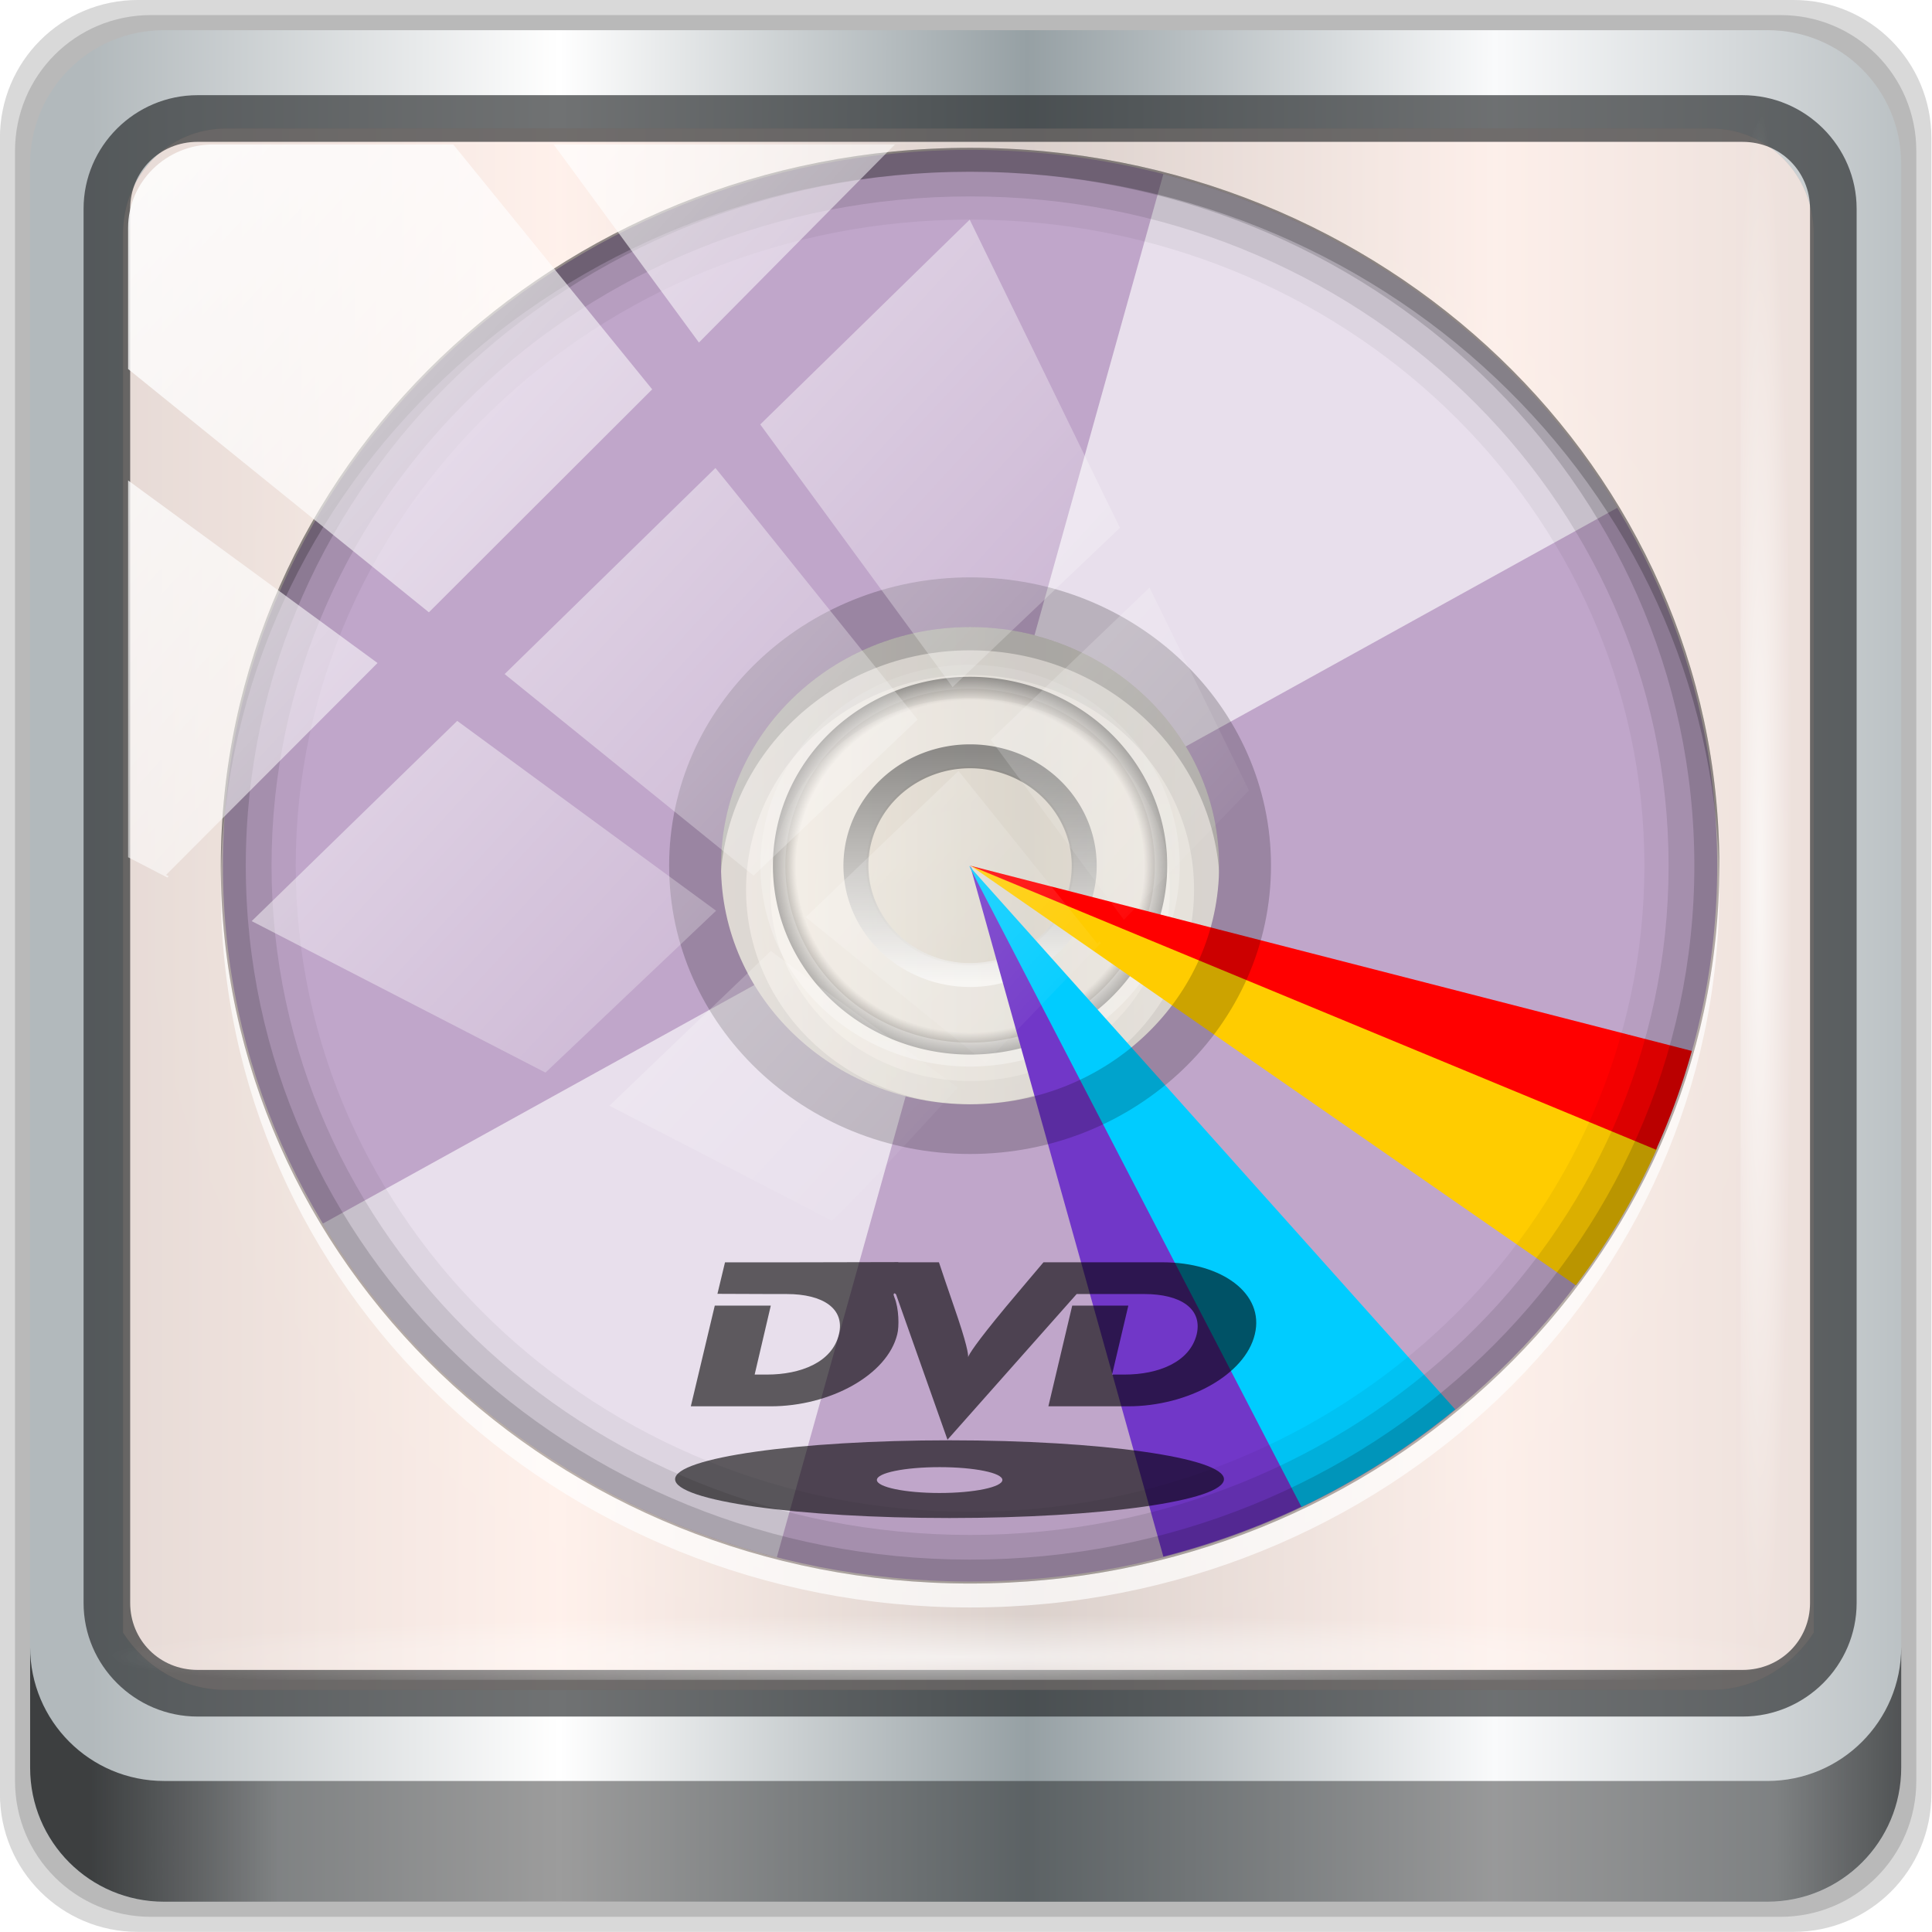 <?xml version="1.0" encoding="UTF-8" standalone="no"?>
<!-- Created with Inkscape (http://www.inkscape.org/) -->

<svg
   xmlns:dc="http://purl.org/dc/elements/1.1/"
   xmlns:cc="http://creativecommons.org/ns#"
   xmlns:rdf="http://www.w3.org/1999/02/22-rdf-syntax-ns#"
   xmlns:svg="http://www.w3.org/2000/svg"
   xmlns="http://www.w3.org/2000/svg"
   xmlns:xlink="http://www.w3.org/1999/xlink"
   xmlns:sodipodi="http://sodipodi.sourceforge.net/DTD/sodipodi-0.dtd"
   xmlns:inkscape="http://www.inkscape.org/namespaces/inkscape"
   width="96"
   height="96"
   id="svg2"
   version="1.1"
   inkscape:version="0.92.2 2405546, 2018-03-11"
   sodipodi:docname="tools-rip-video-cd.svg">
  <script
     xlink:href=""
     id="script2985" />
  <defs
     id="defs4">
    <filter
       color-interpolation-filters="sRGB"
       id="filter3832-0">
      <feGaussianBlur
         id="feGaussianBlur3834-4"
         stdDeviation="0.769" />
    </filter>
    <linearGradient
       id="linearGradient4370-2">
      <stop
         id="stop4372-3"
         style="stop-color:#2a7fff;stop-opacity:1"
         offset="0" />
      <stop
         id="stop4374-7"
         style="stop-color:#003380;stop-opacity:1"
         offset="1" />
    </linearGradient>
    <linearGradient
       id="linearGradient3266-4">
      <stop
         id="stop2807-3"
         style="stop-color:#ffffff;stop-opacity:1"
         offset="0" />
      <stop
         id="stop2809-4"
         style="stop-color:#000000;stop-opacity:0"
         offset="1" />
    </linearGradient>
    <filter
       color-interpolation-filters="sRGB"
       id="filter4365">
      <feGaussianBlur
         id="feGaussianBlur4367"
         stdDeviation="0.769" />
    </filter>
    <linearGradient
       id="linearGradient4370">
      <stop
         id="stop4372"
         style="stop-color:#2a7fff;stop-opacity:1"
         offset="0" />
      <stop
         id="stop4374"
         style="stop-color:#003380;stop-opacity:1"
         offset="1" />
    </linearGradient>
    <linearGradient
       id="linearGradient4377">
      <stop
         id="stop4379"
         style="stop-color:#ffffff;stop-opacity:1"
         offset="0" />
      <stop
         id="stop4381"
         style="stop-color:#000000;stop-opacity:0"
         offset="1" />
    </linearGradient>
    <linearGradient
       id="linearGradient3362">
      <stop
         id="stop3364"
         style="stop-color:#4d4d4d;stop-opacity:1"
         offset="0" />
      <stop
         id="stop3366"
         style="stop-color:#ffffff;stop-opacity:1"
         offset="1" />
    </linearGradient>
    <linearGradient
       id="linearGradient3342">
      <stop
         id="stop3344"
         style="stop-color:#000000;stop-opacity:0"
         offset="0" />
      <stop
         id="stop3350"
         style="stop-color:#000000;stop-opacity:0"
         offset="0.85" />
      <stop
         id="stop3346"
         style="stop-color:#000000;stop-opacity:1"
         offset="1" />
    </linearGradient>
    <linearGradient
       id="linearGradient3330">
      <stop
         id="stop3332"
         style="stop-color:#ffffff;stop-opacity:0.203"
         offset="0" />
      <stop
         id="stop3334"
         style="stop-color:#ffffff;stop-opacity:0.68"
         offset="1" />
    </linearGradient>
    <clipPath
       id="clipPath4031">
      <path
         d="M 48,32 C 28.118,32 12,48.118 12,68 12,87.882 28.118,104 48,104 67.882,104 84,87.882 84,68 84,48.118 67.882,32 48,32 z m 0,24 c 6.627,0 12,5.373 12,12 0,6.627 -5.373,12 -12,12 -6.627,0 -12,-5.373 -12,-12 0,-6.627 5.373,-12 12,-12 z"
         inkscape:connector-curvature="0"
         id="path4033"
         style="fill:#bbb1bf;fill-opacity:1;stroke:none" />
    </clipPath>
    <filter
       x="-0.19"
       y="-0.171"
       width="1.381"
       height="1.341"
       color-interpolation-filters="sRGB"
       id="filter4035">
      <feGaussianBlur
         id="feGaussianBlur4037"
         stdDeviation="4.948" />
    </filter>
    <clipPath
       id="clipPath4187">
      <path
         d="m 48,102 c -19.882,0 -36,16.118 -36,36 0,19.882 16.118,36 36,36 19.882,0 36,-16.118 36,-36 0,-19.882 -16.118,-36 -36,-36 z m 0,24 c 6.627,0 12,5.373 12,12 0,6.627 -5.373,12 -12,12 -6.627,0 -12,-5.373 -12,-12 0,-6.627 5.373,-12 12,-12 z"
         inkscape:connector-curvature="0"
         id="path4189"
         style="fill:#bbb1bf;fill-opacity:1;stroke:none" />
    </clipPath>
    <filter
       x="-0.18"
       y="-0.18"
       width="1.36"
       height="1.36"
       color-interpolation-filters="sRGB"
       id="filter4195">
      <feGaussianBlur
         id="feGaussianBlur4197"
         stdDeviation="5.216" />
    </filter>
    <linearGradient
       id="linearGradient4042">
      <stop
         id="stop4044"
         style="stop-color:#ff9800;stop-opacity:1"
         offset="0" />
      <stop
         id="stop4046"
         style="stop-color:#ff4600;stop-opacity:1"
         offset="1" />
    </linearGradient>
    <linearGradient
       id="linearGradient4091-0-3-0-7">
      <stop
         style="stop-color:#ffffff;stop-opacity:1;"
         offset="0"
         id="stop4093-3-6-4-2" />
      <stop
         id="stop4099-6-1-8-3"
         offset="0.8"
         style="stop-color:#ffffff;stop-opacity:1;" />
      <stop
         style="stop-color:#ffffff;stop-opacity:0;"
         offset="1"
         id="stop4095-1-0-7-9" />
    </linearGradient>
    <linearGradient
       id="linearGradient3832-0-6-1-1">
      <stop
         style="stop-color:#000000;stop-opacity:1;"
         offset="0"
         id="stop3834-6-3-7-1" />
      <stop
         id="stop3872-2-4"
         offset="0.1"
         style="stop-color:#000000;stop-opacity:0.588;" />
      <stop
         style="stop-color:#000000;stop-opacity:0.588;"
         offset="0.9"
         id="stop3844-6-2-7-6" />
      <stop
         style="stop-color:#000000;stop-opacity:1;"
         offset="1"
         id="stop3836-5-0-2-9" />
    </linearGradient>
    <linearGradient
       gradientTransform="matrix(1.135,0,0,1.134,-40.037,-46.788)"
       y2="47"
       x2="90"
       y1="47"
       x1="6"
       gradientUnits="userSpaceOnUse"
       id="linearGradient5021"
       xlink:href="#linearGradient6139-0"
       inkscape:collect="always" />
    <linearGradient
       id="linearGradient6139-0">
      <stop
         id="stop6141-2"
         offset="0"
         style="stop-color:#b7b7b7;stop-opacity:1;" />
      <stop
         style="stop-color:#ffffff;stop-opacity:1;"
         offset="0.25"
         id="stop6151-0" />
      <stop
         style="stop-color:#9d9d9d;stop-opacity:1;"
         offset="0.5"
         id="stop6147-1" />
      <stop
         id="stop6149-4"
         offset="0.75"
         style="stop-color:#fafafa;stop-opacity:1;" />
      <stop
         id="stop6143-4"
         offset="1"
         style="stop-color:#b7b7b7;stop-opacity:1;" />
    </linearGradient>
    <filter
       id="filter3832-0-5"
       color-interpolation-filters="sRGB">
      <feGaussianBlur
         stdDeviation="0.769"
         id="feGaussianBlur3834-4-3" />
    </filter>
    <filter
       id="filter4365-1"
       color-interpolation-filters="sRGB">
      <feGaussianBlur
         stdDeviation="0.769"
         id="feGaussianBlur4367-2" />
    </filter>
    <clipPath
       id="clipPath4031-7">
      <path
         style="fill:#bbb1bf;fill-opacity:1;stroke:none"
         id="path4033-9"
         inkscape:connector-curvature="0"
         d="M 48,32 C 28.118,32 12,48.118 12,68 12,87.882 28.118,104 48,104 67.882,104 84,87.882 84,68 84,48.118 67.882,32 48,32 z m 0,24 c 6.627,0 12,5.373 12,12 0,6.627 -5.373,12 -12,12 -6.627,0 -12,-5.373 -12,-12 0,-6.627 5.373,-12 12,-12 z" />
    </clipPath>
    <filter
       id="filter4035-2"
       color-interpolation-filters="sRGB"
       height="1.341"
       width="1.381"
       y="-0.171"
       x="-0.19">
      <feGaussianBlur
         stdDeviation="4.948"
         id="feGaussianBlur4037-0" />
    </filter>
    <clipPath
       id="clipPath4187-2">
      <path
         style="fill:#bbb1bf;fill-opacity:1;stroke:none"
         id="path4189-3"
         inkscape:connector-curvature="0"
         d="m 48,102 c -19.882,0 -36,16.118 -36,36 0,19.882 16.118,36 36,36 19.882,0 36,-16.118 36,-36 0,-19.882 -16.118,-36 -36,-36 z m 0,24 c 6.627,0 12,5.373 12,12 0,6.627 -5.373,12 -12,12 -6.627,0 -12,-5.373 -12,-12 0,-6.627 5.373,-12 12,-12 z" />
    </clipPath>
    <filter
       id="filter4195-7"
       color-interpolation-filters="sRGB"
       height="1.36"
       width="1.36"
       y="-0.18"
       x="-0.18">
      <feGaussianBlur
         stdDeviation="5.216"
         id="feGaussianBlur4197-5" />
    </filter>
    <radialGradient
       r="45.056"
       fy="0.381"
       fx="14.693"
       cy="0.381"
       cx="14.693"
       gradientTransform="matrix(1.003,0,0,0.894,9.597,20.257)"
       gradientUnits="userSpaceOnUse"
       id="radialGradient4798"
       xlink:href="#linearGradient4042"
       inkscape:collect="always" />
    <style
       type="text/css"
       id="current-color-scheme">
      .ColorScheme-Text {
        color:#4d4d4d;
      }
      </style>
    <linearGradient
       id="linearGradient6139-0-3">
      <stop
         id="stop6141-2-6"
         offset="0"
         style="stop-color:#b2b9bc;stop-opacity:1" />
      <stop
         style="stop-color:#ffffff;stop-opacity:1;"
         offset="0.25"
         id="stop6151-0-7" />
      <stop
         style="stop-color:#96a0a4;stop-opacity:1"
         offset="0.5"
         id="stop6147-1-5" />
      <stop
         id="stop6149-4-3"
         offset="0.75"
         style="stop-color:#f9fafb;stop-opacity:1;" />
      <stop
         id="stop6143-4-5"
         offset="1"
         style="stop-color:#b2b9bc;stop-opacity:1" />
    </linearGradient>
    <clipPath
       id="clipPath4156-4-1"
       clipPathUnits="userSpaceOnUse">
      <path
         inkscape:connector-curvature="0"
         id="path4158-0-8"
         d="m 27.046,-55.695 -14.214,13.321 h 0.061 l 15.653,21.771 10.231,-10.546 C 38.562,-32.302 27.468,-54.819 27.046,-55.695 Z M 9.647,-39.383 -5.241,-25.321 15.988,-7.806 26.372,-18.383 Z m 31.491,12.951 -9.741,9.714 8.945,12.458 7.781,-7.555 z m -49.84,4.379 -13.754,12.982 26.283,13.846 0.061,-0.062 -0.123,-0.062 L 13.599,-5.401 -8.702,-22.053 Z m 38.015,7.401 -9.803,9.775 11.579,9.559 7.628,-7.401 -8.669,-11.009 z m 20.187,5.674 -7.383,7.216 6.188,8.542 5.82,-6.137 z m -32.195,6.322 -9.557,9.498 13.662,7.185 7.934,-7.678 z m 23.312,2.374 -7.107,6.938 8.363,6.907 5.361,-5.674 -0.061,-0.092 -0.092,0.123 -6.464,-8.203 z m -8.73,8.542 -7.505,7.339 10.354,5.458 c 1.397,-1.321 5.675,-6.123 5.851,-6.322 z"
         style="opacity:0.6;fill:#ffffff;fill-opacity:1;stroke:none" />
    </clipPath>
    <linearGradient
       id="linearGradient1165"
       inkscape:collect="always">
      <stop
         id="stop1161"
         offset="0"
         style="stop-color:#ffffff;stop-opacity:1;" />
      <stop
         id="stop1163"
         offset="1"
         style="stop-color:#ffffff;stop-opacity:0;" />
    </linearGradient>
    <filter
       id="filter3832-0-6"
       color-interpolation-filters="sRGB">
      <feGaussianBlur
         stdDeviation="0.769"
         id="feGaussianBlur3834-4-1" />
    </filter>
    <filter
       id="filter4365-0"
       color-interpolation-filters="sRGB">
      <feGaussianBlur
         stdDeviation="0.769"
         id="feGaussianBlur4367-6" />
    </filter>
    <clipPath
       id="clipPath4031-4">
      <path
         style="fill:#bbb1bf;fill-opacity:1;stroke:none"
         id="path4033-5"
         inkscape:connector-curvature="0"
         d="M 48,32 C 28.118,32 12,48.118 12,68 12,87.882 28.118,104 48,104 67.882,104 84,87.882 84,68 84,48.118 67.882,32 48,32 z m 0,24 c 6.627,0 12,5.373 12,12 0,6.627 -5.373,12 -12,12 -6.627,0 -12,-5.373 -12,-12 0,-6.627 5.373,-12 12,-12 z" />
    </clipPath>
    <filter
       id="filter4035-25"
       color-interpolation-filters="sRGB"
       height="1.341"
       width="1.381"
       y="-0.171"
       x="-0.19">
      <feGaussianBlur
         stdDeviation="4.948"
         id="feGaussianBlur4037-4" />
    </filter>
    <clipPath
       id="clipPath4187-7">
      <path
         style="fill:#bbb1bf;fill-opacity:1;stroke:none"
         id="path4189-4"
         inkscape:connector-curvature="0"
         d="m 48,102 c -19.882,0 -36,16.118 -36,36 0,19.882 16.118,36 36,36 19.882,0 36,-16.118 36,-36 0,-19.882 -16.118,-36 -36,-36 z m 0,24 c 6.627,0 12,5.373 12,12 0,6.627 -5.373,12 -12,12 -6.627,0 -12,-5.373 -12,-12 0,-6.627 5.373,-12 12,-12 z" />
    </clipPath>
    <filter
       id="filter4195-4"
       color-interpolation-filters="sRGB"
       height="1.36"
       width="1.36"
       y="-0.18"
       x="-0.18">
      <feGaussianBlur
         stdDeviation="5.216"
         id="feGaussianBlur4197-3" />
    </filter>
    <radialGradient
       r="45.056"
       fy="0.381"
       fx="14.693"
       cy="0.381"
       cx="14.693"
       gradientTransform="matrix(1.003,0,0,0.894,9.597,20.257)"
       gradientUnits="userSpaceOnUse"
       id="radialGradient4798-8"
       xlink:href="#linearGradient4042"
       inkscape:collect="always" />
    <linearGradient
       gradientTransform="matrix(0,0.14,-0.168,0,58.402,39.625)"
       y2="61.922"
       x2="94.568"
       y1="61.922"
       x1="25.22"
       gradientUnits="userSpaceOnUse"
       id="linearGradient4800"
       xlink:href="#linearGradient3362"
       inkscape:collect="always" />
    <radialGradient
       r="33.714"
       fy="61.922"
       fx="59.894"
       cy="61.922"
       cx="59.894"
       gradientTransform="matrix(0,0.242,-0.243,0,63.048,33.534)"
       gradientUnits="userSpaceOnUse"
       id="radialGradient4802"
       xlink:href="#linearGradient3342"
       inkscape:collect="always" />
    <linearGradient
       gradientTransform="matrix(0,0.242,-0.29,0,65.966,33.534)"
       y2="61.922"
       x2="93.608"
       y1="61.922"
       x1="26.18"
       gradientUnits="userSpaceOnUse"
       id="linearGradient4804"
       xlink:href="#linearGradient3330"
       inkscape:collect="always" />
    <style
       type="text/css"
       id="current-color-scheme-9">
      .ColorScheme-Text {
        color:#4d4d4d;
      }
      </style>
    <linearGradient
       inkscape:collect="always"
       xlink:href="#linearGradient6139-0-3"
       id="linearGradient4071"
       gradientUnits="userSpaceOnUse"
       gradientTransform="matrix(0.892,0,0,0.931,7.469,0.695)"
       x1="6"
       y1="47"
       x2="90"
       y2="47" />
    <linearGradient
       gradientTransform="matrix(0.806,0,0,0.841,11.612,4.089)"
       inkscape:collect="always"
       xlink:href="#linearGradient3832-0-6-1-1"
       id="linearGradient4129"
       x1="1.5"
       y1="88.172"
       x2="94.5"
       y2="88.172"
       gradientUnits="userSpaceOnUse" />
    <linearGradient
       gradientTransform="translate(2.91,-8.897)"
       inkscape:collect="always"
       xlink:href="#linearGradient1165"
       id="linearGradient4767"
       gradientUnits="userSpaceOnUse"
       x1="2.771"
       y1="-28.642"
       x2="50.528"
       y2="14.514" />
    <clipPath
       id="clipPath4156-4-1-5"
       clipPathUnits="userSpaceOnUse">
      <path
         inkscape:connector-curvature="0"
         id="path4158-0-8-0"
         d="m 27.046,-55.695 -14.214,13.321 h 0.061 l 15.653,21.771 10.231,-10.546 C 38.562,-32.302 27.468,-54.819 27.046,-55.695 Z M 9.647,-39.383 -5.241,-25.321 15.988,-7.806 26.372,-18.383 Z m 31.491,12.951 -9.741,9.714 8.945,12.458 7.781,-7.555 z m -49.84,4.379 -13.754,12.982 26.283,13.846 0.061,-0.062 -0.123,-0.062 L 13.599,-5.401 -8.702,-22.053 Z m 38.015,7.401 -9.803,9.775 11.579,9.559 7.628,-7.401 -8.669,-11.009 z m 20.187,5.674 -7.383,7.216 6.188,8.542 5.82,-6.137 z m -32.195,6.322 -9.557,9.498 13.662,7.185 7.934,-7.678 z m 23.312,2.374 -7.107,6.938 8.363,6.907 5.361,-5.674 -0.061,-0.092 -0.092,0.123 -6.464,-8.203 z m -8.73,8.542 -7.505,7.339 10.354,5.458 c 1.397,-1.321 5.675,-6.123 5.851,-6.322 z"
         style="opacity:0.6;fill:#ffffff;fill-opacity:1;stroke:none" />
    </clipPath>
    <radialGradient
       gradientUnits="userSpaceOnUse"
       gradientTransform="matrix(0.806,0,0,0.766,28.404,33.215)"
       r="42.018"
       fy="21.108"
       fx="24.242"
       cy="21.108"
       cx="24.242"
       id="radialGradient1151"
       xlink:href="#linearGradient4042"
       inkscape:collect="always" />
    <radialGradient
       gradientUnits="userSpaceOnUse"
       gradientTransform="matrix(0.806,0,0,0.042,28.404,78.604)"
       r="42.125"
       fy="58.814"
       fx="23.607"
       cy="58.814"
       cx="23.607"
       id="radialGradient1159"
       xlink:href="#linearGradient1165"
       inkscape:collect="always" />
    <radialGradient
       gradientUnits="userSpaceOnUse"
       gradientTransform="matrix(0.841,0,0,0.034,31.637,-77.45)"
       r="38.375"
       fy="-63.555"
       fx="20.374"
       cy="-63.555"
       cx="20.374"
       id="radialGradient1167"
       xlink:href="#linearGradient1165"
       inkscape:collect="always" />
    <filter
       height="3.004"
       y="-1.002"
       width="2.486"
       x="-0.743"
       id="filter1064"
       style="color-interpolation-filters:sRGB"
       inkscape:collect="always">
      <feGaussianBlur
         id="feGaussianBlur1066"
         stdDeviation="4.604"
         inkscape:collect="always" />
    </filter>
    <filter
       height="3.066"
       y="-1.033"
       width="2.796"
       x="-0.898"
       id="filter1136"
       style="color-interpolation-filters:sRGB"
       inkscape:collect="always">
      <feGaussianBlur
         id="feGaussianBlur1138"
         stdDeviation="5.172"
         inkscape:collect="always" />
    </filter>
    <filter
       height="3.452"
       y="-1.226"
       width="2.421"
       x="-0.711"
       id="filter952"
       style="color-interpolation-filters:sRGB"
       inkscape:collect="always">
      <feGaussianBlur
         id="feGaussianBlur954"
         stdDeviation="5.635"
         inkscape:collect="always" />
    </filter>
    <filter
       height="4.634"
       y="-1.817"
       width="2.348"
       x="-0.674"
       id="filter956"
       style="color-interpolation-filters:sRGB"
       inkscape:collect="always">
      <feGaussianBlur
         id="feGaussianBlur958"
         stdDeviation="5.635"
         inkscape:collect="always" />
    </filter>
    <filter
       height="2.504"
       y="-0.752"
       width="3.9"
       x="-1.45"
       id="filter960"
       style="color-interpolation-filters:sRGB"
       inkscape:collect="always">
      <feGaussianBlur
         id="feGaussianBlur962"
         stdDeviation="5.635"
         inkscape:collect="always" />
    </filter>
    <filter
       height="2.61"
       y="-0.805"
       width="3"
       x="-1"
       id="filter964"
       style="color-interpolation-filters:sRGB"
       inkscape:collect="always">
      <feGaussianBlur
         id="feGaussianBlur966"
         stdDeviation="5.635"
         inkscape:collect="always" />
    </filter>
  </defs>
  <sodipodi:namedview
     id="base"
     pagecolor="#ffffff"
     bordercolor="#666666"
     borderopacity="1.0"
     inkscape:pageopacity="0.0"
     inkscape:pageshadow="2"
     inkscape:zoom="2.8598464"
     inkscape:cx="21.88597"
     inkscape:cy="59.97353"
     inkscape:current-layer="g1605"
     showgrid="true"
     inkscape:document-units="px"
     inkscape:grid-bbox="true"
     inkscape:showpageshadow="false"
     gridtolerance="1"
     guidetolerance="1"
     objecttolerance="1"
     inkscape:window-width="1920"
     inkscape:window-height="1026"
     inkscape:window-x="0"
     inkscape:window-y="28"
     inkscape:window-maximized="1" />
  <g
     id="layer1"
     inkscape:label="Layer 1"
     inkscape:groupmode="layer"
     transform="translate(0,32)">
    <g
       id="g4742"
       transform="translate(23.893,-8.439)">
      <g
         transform="matrix(1.241,0,0,1.189,-35.259,-37.618)"
         id="g3339"
         style="display:inline">
        <g
           id="g1605">
          <path
             inkscape:connector-curvature="0"
             d="m 59.445,52.442 c -0.596,1.472 -1.944,3.004 -2.922,4.296 L 43.689,47.386 Z"
             transform="matrix(1.395,0.374,-0.412,1.536,7.134,-41.182)"
             id="path4144"
             style="opacity:0.563;fill:#00ff00;fill-opacity:1;stroke:none;filter:url(#filter1136)"
             sodipodi:nodetypes="cccc" />
          <path
             inkscape:connector-curvature="0"
             d="m 60.947,57.784 a 20.708,18.814 0 0 1 -2.615,2.906 L 43.689,47.386 Z"
             transform="matrix(-1.251,-0.722,0.795,-1.377,65.169,144.887)"
             id="path4155"
             style="opacity:0.55;fill:#7137c8;fill-opacity:1;stroke:none;filter:url(#filter960)" />
          <path
             inkscape:connector-curvature="0"
             d="m 60.779,58.011 a 20.708,18.814 0 0 1 -3.384,3.479 L 43.689,47.386 Z"
             transform="matrix(-1.395,-0.374,0.412,-1.536,89.647,137.192)"
             id="path4157"
             style="opacity:0.55;fill:#00ccff;fill-opacity:1;stroke:none;filter:url(#filter964)" />
          <path
             inkscape:connector-curvature="0"
             d="m 62.724,54.796 a 20.708,18.814 0 0 1 -2.26,3.622 L 43.689,47.386 Z"
             transform="matrix(-1.445,0,5.0080373e-8,-1.59,111.299,123.424)"
             id="path4159"
             style="opacity:0.55;fill:#ffcc00;fill-opacity:1;stroke:none;filter:url(#filter952)" />
          <path
             inkscape:connector-curvature="0"
             d="m 61.623,56.793 a 20.708,18.814 0 0 1 -1.699,2.273 L 43.689,47.386 Z"
             transform="matrix(-1.395,0.374,-0.412,-1.536,128.649,104.522)"
             id="path4161"
             style="opacity:0.55;fill:#ff0000;fill-opacity:1;stroke:none;filter:url(#filter956)" />
          <path
             inkscape:connector-curvature="0"
             d="m 59.788,49.928 c -0.596,1.472 -1.282,4.245 -2.26,5.537 L 43.689,47.386 Z"
             transform="matrix(-1.395,-0.374,0.412,-1.536,90.059,137.048)"
             id="path4163"
             style="opacity:0.311;fill:#00ff00;fill-opacity:1;stroke:none;filter:url(#filter1064)"
             sodipodi:nodetypes="cccc" />
          <path
             inkscape:connector-curvature="0"
             id="path3288"
             d="M 80.967,11.822 H 14.68 c -3.06,0 -5.524,2.572 -5.524,5.767 v 69.202 c 0,3.195 2.464,5.767 5.524,5.767 h 66.287 c 3.06,0 5.524,-2.572 5.524,-5.767 V 17.589 c 0,-3.195 -2.464,-5.767 -5.524,-5.767 z"
             style="display:inline;opacity:0.15;fill:#000000;fill-opacity:1;fill-rule:nonzero;stroke:none;stroke-width:0.823" />
          <path
             style="display:inline;opacity:0.15;fill:#000000;fill-opacity:1;fill-rule:nonzero;stroke:none;stroke-width:0.823"
             d="M 80.449,12.453 H 15.198 c -3.012,0 -5.438,2.532 -5.438,5.677 v 68.121 c 0,3.145 2.425,5.677 5.438,5.677 h 65.251 c 3.012,0 5.438,-2.532 5.438,-5.677 V 18.13 c 0,-3.145 -2.425,-5.677 -5.438,-5.677 z"
             id="path4085"
             inkscape:connector-curvature="0" />
          <path
             inkscape:connector-curvature="0"
             id="rect4251-1"
             d="M 79.932,13.084 H 15.716 c -2.965,0 -5.351,2.492 -5.351,5.587 v 67.04 c 0,3.095 2.387,5.587 5.351,5.587 h 64.216 c 2.965,0 5.351,-2.492 5.351,-5.587 V 18.67 c 0,-3.095 -2.387,-5.587 -5.351,-5.587 z"
             style="display:inline;fill:url(#linearGradient4071);fill-opacity:1;fill-rule:nonzero;stroke:none;stroke-width:0.823" />
          <path
             sodipodi:nodetypes="sscccsccscccsss"
             inkscape:connector-curvature="0"
             id="path3400-6"
             d="m 18.212,17.194 c -2.301,0 -4.128,1.95 -4.128,4.407 v 18.262 6.17 34.017 c 0.884,1.436 2.392,2.396 4.128,2.396 h 3.302 52.837 3.302 c 1.736,0 3.244,-0.961 4.128,-2.396 V 46.032 39.862 21.601 c 0,-2.457 -1.827,-4.407 -4.128,-4.407 z"
             style="display:inline;opacity:0.186;fill:url(#radialGradient1151);fill-opacity:1;fill-rule:nonzero;stroke:none;stroke-width:0.847" />
          <path
             style="display:inline;opacity:0.581;fill:#ffffff;fill-opacity:1;fill-rule:nonzero;stroke:none;stroke-width:0.847"
             d="m 18.212,17.194 c -2.301,0 -4.128,1.95 -4.128,4.407 v 18.262 6.17 34.017 c 0.884,1.436 2.392,2.396 4.128,2.396 h 3.302 52.837 3.302 c 1.736,0 3.244,-0.961 4.128,-2.396 V 46.032 39.862 21.601 c 0,-2.457 -1.827,-4.407 -4.128,-4.407 z"
             id="path940"
             inkscape:connector-curvature="0"
             sodipodi:nodetypes="sscccsccscccsss" />
          <path
             style="color:#000000;font-style:normal;font-variant:normal;font-weight:normal;font-stretch:normal;font-size:medium;line-height:normal;font-family:Sans;-inkscape-font-specification:Sans;text-indent:0;text-align:start;text-decoration:none;text-decoration-line:none;letter-spacing:normal;word-spacing:normal;text-transform:none;writing-mode:lr-tb;direction:ltr;baseline-shift:baseline;text-anchor:start;display:inline;overflow:visible;visibility:visible;fill:#1f2224;fill-opacity:0.633;stroke:none;stroke-width:1.955;marker:none;enable-background:accumulate"
             d="m 17.071,15.8 c -2.511,0 -4.566,2.136 -4.566,4.748 v 58.263 c 0,2.613 2.055,4.748 4.566,4.748 h 61.861 c 2.511,0 4.566,-2.136 4.566,-4.748 V 20.548 c 0,-2.613 -2.055,-4.748 -4.566,-4.748 z m 0,1.951 h 61.861 c 1.521,0 2.7,1.245 2.7,2.798 v 58.263 c 0,1.553 -1.179,2.798 -2.7,2.798 H 17.071 c -1.521,0 -2.7,-1.245 -2.7,-2.798 V 20.548 c 0,-1.553 1.179,-2.798 2.7,-2.798 z"
             id="path4989"
             inkscape:connector-curvature="0" />
          <path
             id="path4118"
             d="m 10.365,80.653 v 5.046 c 0,3.095 2.397,5.598 5.362,5.598 h 64.194 c 2.965,0 5.362,-2.503 5.362,-5.598 v -5.046 c 0,3.095 -2.397,5.598 -5.362,5.598 H 15.727 c -2.965,0 -5.362,-2.503 -5.362,-5.598 z"
             style="display:inline;opacity:0.658;fill:url(#linearGradient4129);fill-opacity:1;fill-rule:nonzero;stroke:none;stroke-width:0.823"
             inkscape:connector-curvature="0" />
          <rect
             ry="3.574"
             rx="3.424"
             y="79.312"
             x="13.486"
             height="2.713"
             width="67.869"
             id="rect4131"
             style="opacity:0.642;fill:url(#radialGradient1159);fill-opacity:1;stroke:none;stroke-width:0.823" />
          <rect
             transform="rotate(90)"
             style="opacity:0.669;fill:url(#radialGradient1167);fill-opacity:1;stroke:none;stroke-width:0.823"
             id="rect4141"
             width="64.547"
             height="2.461"
             x="16.498"
             y="-81.314"
             rx="3.574"
             ry="3.424" />
          <path
             style="color:#000000;display:inline;overflow:visible;visibility:visible;opacity:0.05;fill:#000000;fill-opacity:1;fill-rule:nonzero;stroke:none;stroke-width:1;marker:none;enable-background:accumulate"
             id="path3736"
             d="m 48,31 c -9.926,0 -18,8.074 -18,18 0,9.926 8.074,18 18,18 9.926,0 18,-8.074 18,-18 0,-9.926 -8.074,-18 -18,-18 z m 0,10 c 4.436,0 8,3.564 8,8 0,4.436 -3.564,8 -8,8 -4.436,0 -8,-3.564 -8,-8 0,-4.436 3.564,-8 8,-8 z"
             inkscape:connector-curvature="0" />
          <path
             style="color:#000000;display:inline;overflow:visible;visibility:visible;opacity:0.3;fill:#000000;fill-opacity:1;fill-rule:nonzero;stroke:none;stroke-width:1;marker:none;enable-background:accumulate"
             id="path3725"
             inkscape:connector-curvature="0"
             d="m 48,33 c -8.837,0 -16,7.163 -16,16 0,8.837 7.163,16 16,16 8.837,0 16,-7.163 16,-16 0,-8.837 -7.163,-16 -16,-16 z m 0,6 c 5.523,0 10,4.477 10,10 0,5.523 -4.477,10 -10,10 -5.523,0 -10,-4.477 -10,-10 0,-5.523 4.477,-10 10,-10 z" />
          <path
             style="color:#000000;display:inline;overflow:visible;visibility:visible;opacity:0.1;fill:#000000;fill-opacity:1;fill-rule:nonzero;stroke:none;stroke-width:1;marker:none;enable-background:accumulate"
             id="path3732"
             d="m 48,31.969 c -9.398,0 -17.031,7.634 -17.031,17.031 0,9.398 7.634,17.031 17.031,17.031 9.398,0 17.031,-7.634 17.031,-17.031 0,-9.398 -7.634,-17.031 -17.031,-17.031 z m 0,8.062 c 4.962,0 8.969,4.007 8.969,8.969 0,4.962 -4.007,8.969 -8.969,8.969 -4.962,0 -8.969,-4.007 -8.969,-8.969 0,-4.962 4.007,-8.969 8.969,-8.969 z"
             inkscape:connector-curvature="0" />
          <path
             style="display:inline;fill:#c0a6ca;fill-opacity:1;stroke:none;stroke-width:1"
             id="path3978"
             inkscape:connector-curvature="0"
             d="m 48,18.085 c -16.522,0 -29.915,13.394 -29.915,29.915 0,16.522 13.394,29.915 29.915,29.915 16.522,0 29.915,-13.394 29.915,-29.915 0,-16.522 -13.394,-29.915 -29.915,-29.915 z m 0,19.944 c 5.507,0 9.972,4.465 9.972,9.972 0,5.507 -4.465,9.972 -9.972,9.972 -5.507,0 -9.972,-4.465 -9.972,-9.972 0,-5.507 4.465,-9.972 9.972,-9.972 z" />
          <path
             style="display:inline;opacity:0.3;fill:#ffffff;fill-opacity:1;stroke:none;stroke-width:1"
             id="path3992"
             inkscape:connector-curvature="0"
             d="m 48,38.028 c -5.507,0 -9.972,4.465 -9.972,9.972 0,5.507 4.465,9.972 9.972,9.972 5.507,0 9.972,-4.465 9.972,-9.972 0,-5.507 -4.465,-9.972 -9.972,-9.972 z m 0,5.817 c 2.295,0 4.155,1.86 4.155,4.155 0,2.295 -1.86,4.155 -4.155,4.155 -2.295,0 -4.155,-1.86 -4.155,-4.155 0,-2.295 1.86,-4.155 4.155,-4.155 z" />
          <path
             style="display:inline;opacity:0.6;fill:none;stroke:url(#linearGradient4800);stroke-width:1;stroke-linecap:round;stroke-linejoin:miter;stroke-miterlimit:4;stroke-dasharray:none;stroke-dashoffset:0;stroke-opacity:1"
             id="path4002-9"
             d="m 48,52.57 a 4.57,4.57 0 1 1 0,-9.141 4.57,4.57 0 1 1 0,9.141 z"
             inkscape:connector-curvature="0" />
          <path
             style="display:inline;opacity:0.5;fill:url(#radialGradient4802);fill-opacity:1;fill-rule:evenodd;stroke:url(#linearGradient4804);stroke-width:1;stroke-linecap:round;stroke-linejoin:miter;stroke-miterlimit:4;stroke-dasharray:none;stroke-dashoffset:0;stroke-opacity:1"
             id="path4010"
             d="M 48,55.894 A 7.894,7.894 0 1 1 48,40.106 7.894,7.894 0 1 1 48,55.894 Z"
             inkscape:connector-curvature="0" />
          <path
             style="display:inline;opacity:0.8;fill:#ffffff;fill-opacity:1;stroke:none;filter:url(#filter4035-25)"
             id="path4018"
             clip-path="url(#clipPath4031-4)"
             transform="matrix(0.831,0,0,0.831,8.113,-8.507)"
             inkscape:connector-curvature="0"
             d="M 57.312,33.219 48,68 79.188,50 C 74.414,41.731 66.535,35.69 57.312,33.219 Z M 48,68 16.812,86 c 4.774,8.269 12.653,14.31 21.875,16.781 z" />
          <path
             inkscape:connector-curvature="0"
             d="m 60.947,57.784 a 20.708,18.814 0 0 1 -2.615,2.906 L 43.689,47.386 Z"
             transform="matrix(1.251,0.722,-0.795,1.377,31.015,-48.81)"
             id="path4039"
             style="fill:#7137c8;fill-opacity:1;stroke:none;filter:url(#filter4195-4)" />
          <path
             inkscape:connector-curvature="0"
             d="m 60.779,58.011 a 20.708,18.814 0 0 1 -3.384,3.479 L 43.689,47.386 Z"
             transform="matrix(1.395,0.374,-0.412,1.536,6.537,-41.115)"
             id="path4041"
             style="fill:#00ccff;fill-opacity:1;stroke:none;filter:url(#filter4195-4)" />
          <path
             inkscape:connector-curvature="0"
             d="m 62.724,54.796 a 20.708,18.814 0 0 1 -2.26,3.622 L 43.689,47.386 Z"
             transform="matrix(1.445,0,-5.0080373e-8,1.59,-15.114,-27.347)"
             id="path4043"
             style="fill:#ffcc00;fill-opacity:1;stroke:none;filter:url(#filter4195-4)" />
          <path
             inkscape:connector-curvature="0"
             d="m 61.623,56.793 a 20.708,18.814 0 0 1 -1.699,2.273 L 43.689,47.386 Z"
             transform="matrix(1.395,-0.374,0.412,1.536,-32.465,-8.445)"
             id="path4045"
             style="fill:#ff0000;fill-opacity:1;stroke:none;filter:url(#filter4195-4)" />
          <path
             style="display:inline;opacity:0.2;fill:#000000;fill-opacity:1;stroke:none;stroke-width:1"
             id="path3986"
             inkscape:connector-curvature="0"
             d="m 48,35.951 c -6.655,0 -12.049,5.395 -12.049,12.049 0,6.655 5.395,12.049 12.049,12.049 6.655,0 12.049,-5.395 12.049,-12.049 0,-6.655 -5.395,-12.049 -12.049,-12.049 z m 0,2.077 c 5.507,0 9.972,4.465 9.972,9.972 0,5.507 -4.465,9.972 -9.972,9.972 -5.507,0 -9.972,-4.465 -9.972,-9.972 0,-5.507 4.465,-9.972 9.972,-9.972 z" />
          <path
             style="color:#000000;display:inline;overflow:visible;visibility:visible;opacity:0.692;fill:#ffffff;fill-opacity:1;fill-rule:nonzero;stroke:none;stroke-width:1;marker:none;enable-background:accumulate"
             id="path3738"
             inkscape:connector-curvature="0"
             d="m 18,48.5 c -0.003,0.168 0,0.331 0,0.5 0,16.569 13.431,30 30,30 16.569,0 30,-13.431 30,-30 0,-0.169 0.003,-0.332 0,-0.5 -0.27,16.335 -13.6,29.5 -30,29.5 -16.4,0 -29.73,-13.165 -30,-29.5 z" />
          <path
             style="color:#000000;display:inline;overflow:visible;visibility:visible;opacity:0.05;fill:#000000;fill-opacity:1;fill-rule:nonzero;stroke:none;stroke-width:1;marker:none;enable-background:accumulate"
             id="path3749"
             inkscape:connector-curvature="0"
             d="M 48,18 C 31.431,18 18,31.431 18,48 c 0,16.569 13.431,30 30,30 16.569,0 30,-13.431 30,-30 0,-16.569 -13.431,-30 -30,-30 z m 0,3 c 14.912,0 27,12.088 27,27 0,14.912 -12.088,27 -27,27 -14.912,0 -27,-12.088 -27,-27 0,-14.912 12.088,-27 27,-27 z" />
          <path
             style="color:#000000;display:inline;overflow:visible;visibility:visible;opacity:0.1;fill:#000000;fill-opacity:1;fill-rule:nonzero;stroke:none;stroke-width:1;marker:none;enable-background:accumulate"
             id="path3743"
             inkscape:connector-curvature="0"
             d="M 48,18 C 31.431,18 18,31.431 18,48 c 0,16.569 13.431,30 30,30 16.569,0 30,-13.431 30,-30 0,-16.569 -13.431,-30 -30,-30 z m 0,2.031 c 15.469,0 27.969,12.499 27.969,27.969 0,15.469 -12.499,27.969 -27.969,27.969 -15.469,0 -27.969,-12.499 -27.969,-27.969 0,-15.469 12.499,-27.969 27.969,-27.969 z" />
          <path
             style="color:#000000;display:inline;overflow:visible;visibility:visible;opacity:0.15;fill:#000000;fill-opacity:1;fill-rule:nonzero;stroke:none;stroke-width:1;marker:none;enable-background:accumulate"
             id="path3781"
             inkscape:connector-curvature="0"
             d="M 48,18 C 31.431,18 18,31.431 18,48 c 0,16.569 13.431,30 30,30 16.569,0 30,-13.431 30,-30 0,-16.569 -13.431,-30 -30,-30 z m 0,1 c 16.016,0 29,12.984 29,29 0,16.016 -12.984,29 -29,29 -16.016,0 -29,-12.984 -29,-29 0,-16.016 12.984,-29 29,-29 z" />
          <path
             style="color:#000000;display:inline;overflow:visible;visibility:visible;opacity:0.216;fill:#000000;fill-opacity:1;fill-rule:nonzero;stroke:none;stroke-width:1;marker:none;enable-background:accumulate"
             id="path3753"
             inkscape:connector-curvature="0"
             d="M 48,18 C 31.431,18 18,31.431 18,48 c 0,0.169 -0.003,0.332 0,0.5 0.27,-16.335 13.6,-29.5 30,-29.5 16.4,0 29.73,13.165 30,29.5 0.003,-0.168 0,-0.331 0,-0.5 0,-16.569 -13.431,-30 -30,-30 z" />
          <rect
             clip-path="url(#clipPath4156-4-1-5)"
             ry="3.957"
             rx="3.957"
             y="-30"
             x="2"
             height="69.024"
             width="75.966"
             id="rect4146"
             style="opacity:0.913;fill:url(#linearGradient4767);fill-opacity:1;stroke:none"
             transform="matrix(0.861,0,0,0.881,12.566,44.289)" />
          <path
             d="m 45.125,64.567 -3.959,0.009 h -2.978 l -0.303,1.317 2.256,0.009 h 0.522 c 1.448,0 2.333,0.611 2.087,1.68 -0.266,1.172 -1.536,1.685 -2.876,1.685 h -0.499 l 0.646,-2.881 h -2.243 l -0.959,4.208 h 3.192 c 2.394,0 4.68,-1.315 5.074,-3.012 0.079,-0.309 0.071,-1.083 -0.116,-1.545 0,-0.021 -0.013,-0.029 -0.022,-0.07 -0.01,-0.01 -0.017,-0.083 0.022,-0.093 0.02,-0.01 0.057,0.032 0.067,0.042 0.02,0.051 0.031,0.088 0.031,0.088 l 2.029,5.986 5.172,-6.088 h 2.185 0.526 c 1.448,0 2.332,0.611 2.096,1.68 -0.276,1.172 -1.545,1.685 -2.885,1.685 h -0.504 l 0.651,-2.881 h -2.247 l -0.954,4.208 h 3.192 c 2.394,0 4.69,-1.315 5.074,-3.012 0.394,-1.687 -1.301,-3.007 -3.705,-3.007 h -4.757 c 0,0 -1.262,1.554 -1.498,1.853 -1.251,1.573 -1.481,1.995 -1.52,2.109 0.01,-0.113 -0.039,-0.533 -0.571,-2.127 -0.148,-0.432 -0.597,-1.834 -0.597,-1.834 h -1.627 v -0.009 z m 2.051,7.447 c -6.068,0 -10.986,0.73 -10.986,1.624 0,0.905 4.917,1.624 10.986,1.624 6.068,0 10.99,-0.719 10.99,-1.624 0,-0.895 -4.922,-1.624 -10.99,-1.624 z m -0.397,1.122 c 1.389,0 2.515,0.237 2.515,0.535 0,0.298 -1.126,0.545 -2.515,0.545 -1.389,0 -2.51,-0.246 -2.51,-0.545 0,-0.298 1.121,-0.535 2.51,-0.535 z"
             inkscape:connector-curvature="0"
             id="path3745"
             style="display:inline;opacity:0.6;fill-rule:evenodd;stroke-width:1" />
        </g>
      </g>
    </g>
  </g>
</svg>
